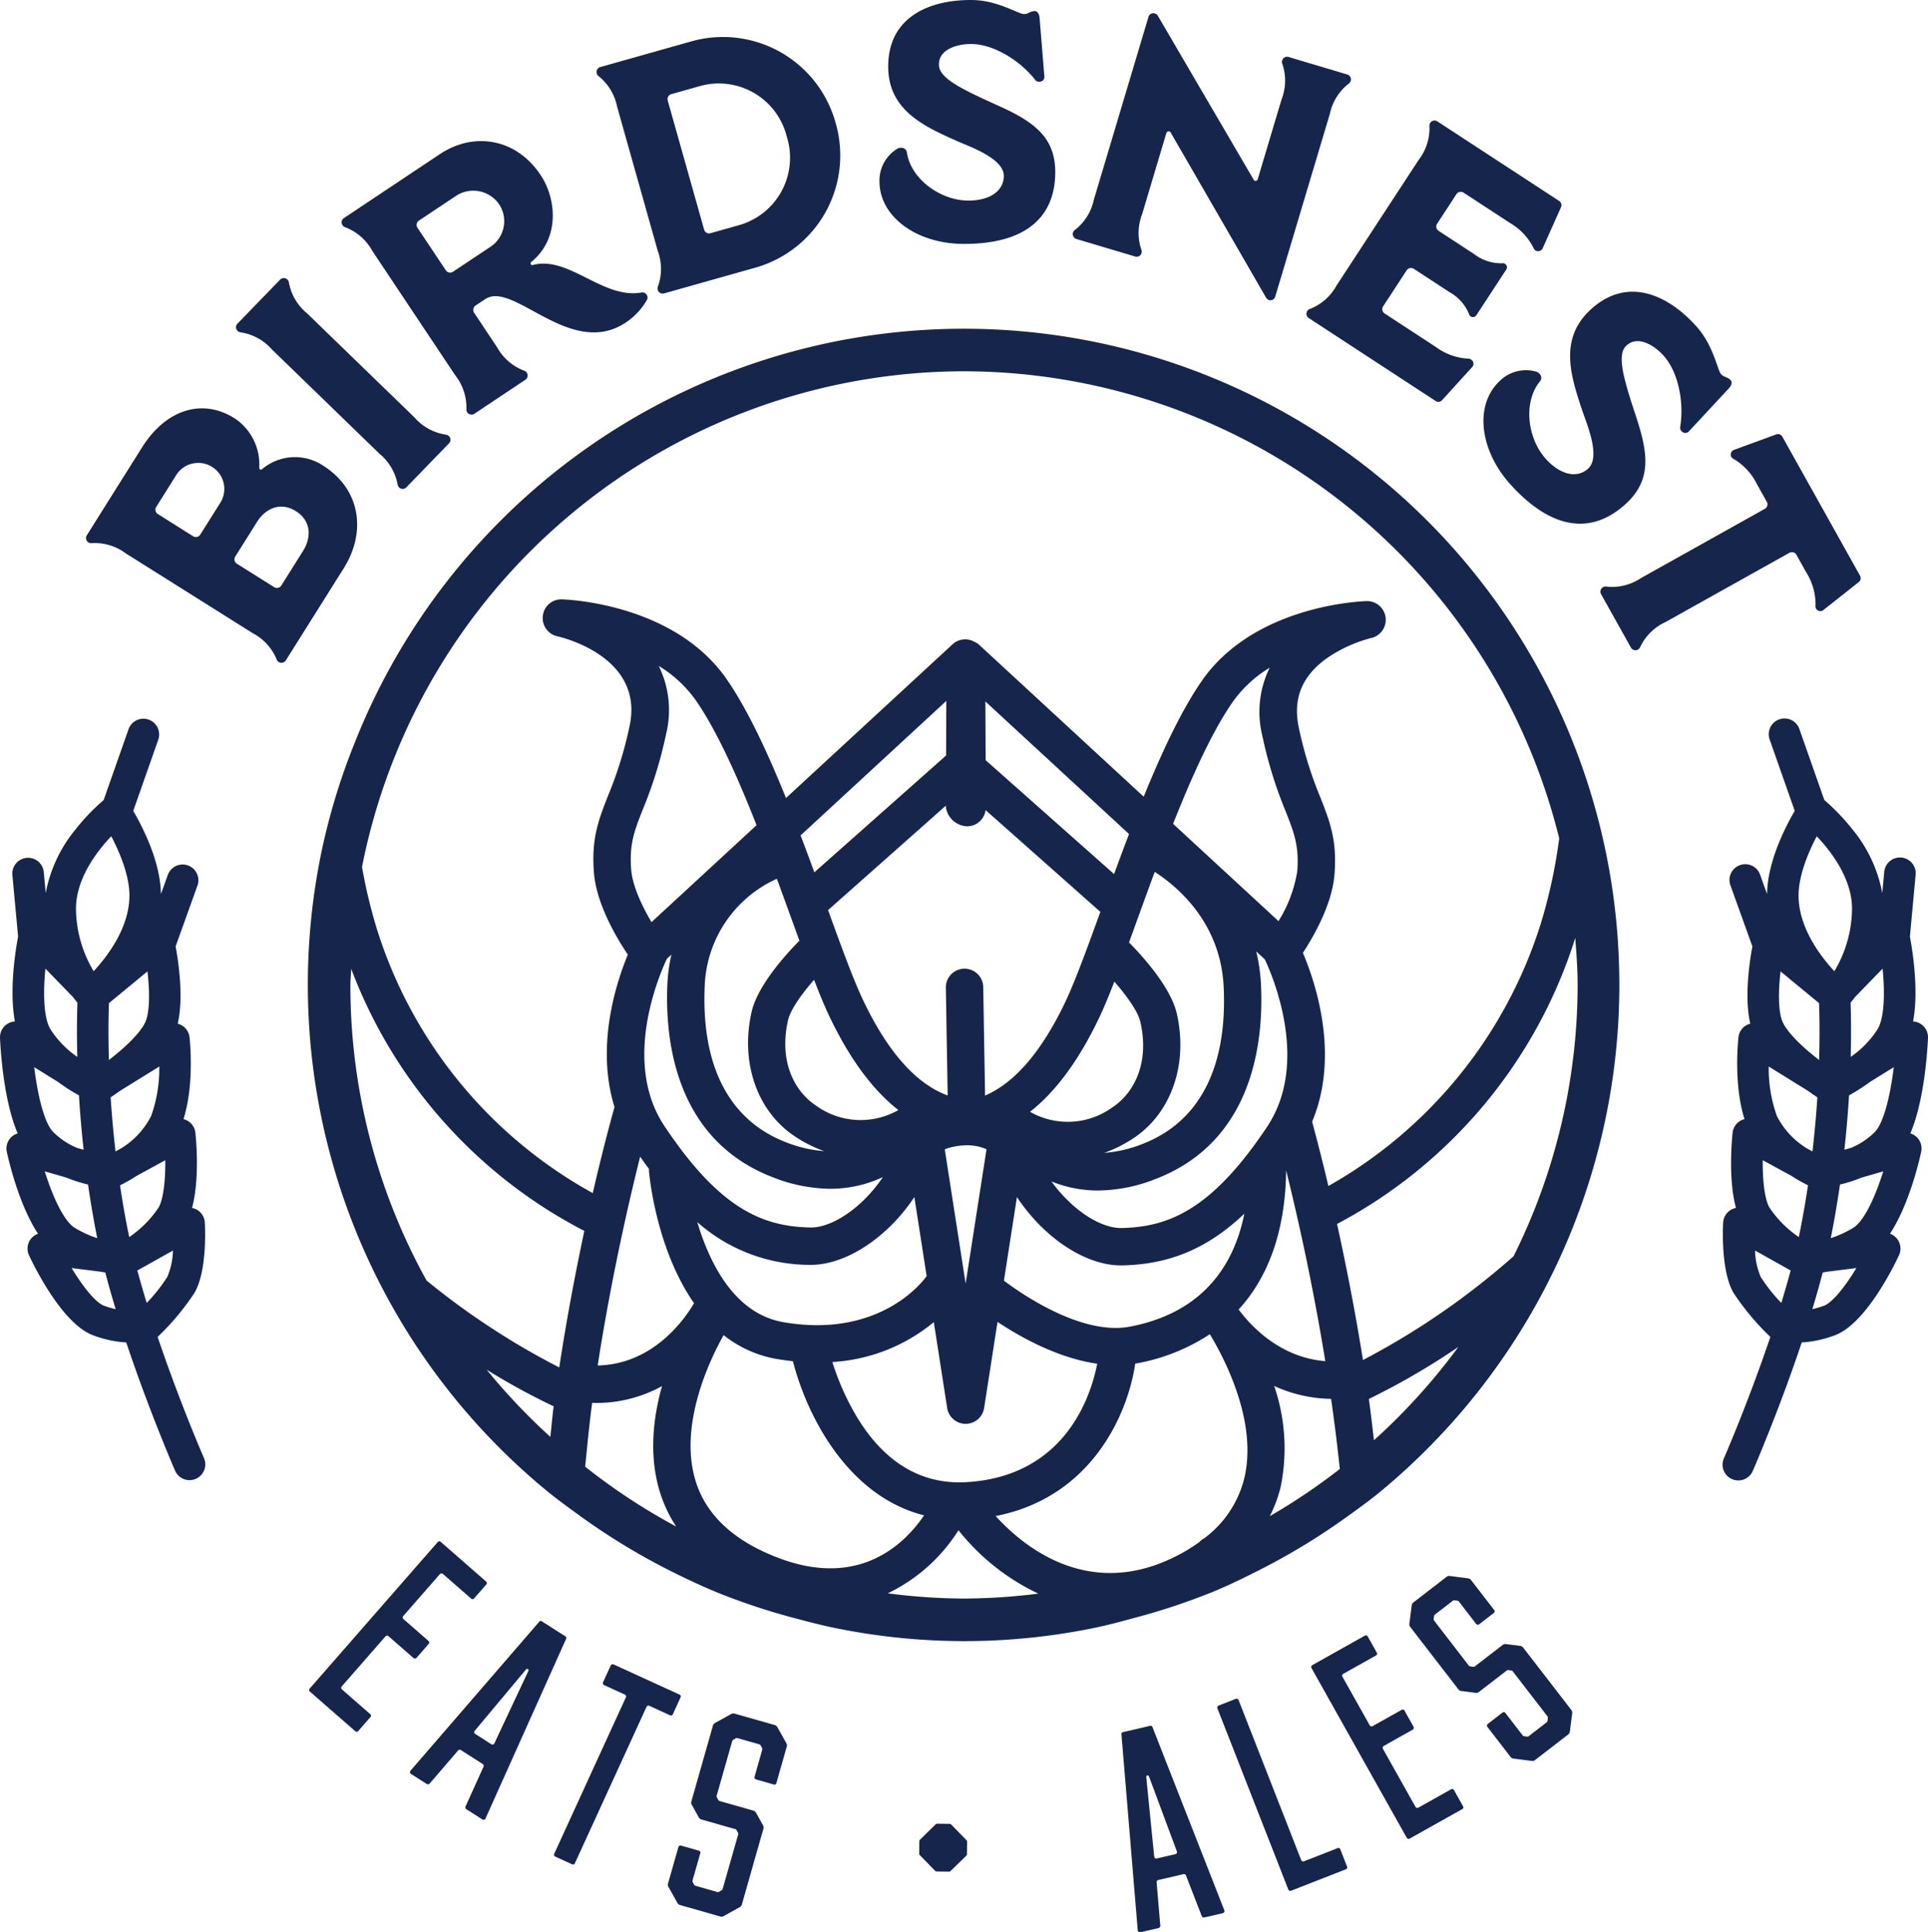 <svg xmlns="http://www.w3.org/2000/svg" viewBox="0 0 273.88 274.474">
  <title>birdsnest-logo-full-color-rgb</title>
  <g id="full-rgb">
    <g>
      <path id="fullLogo" d="M45.882,66.126a7.24,7.24,0,0,0-8.667.527.236.236,0,0,1-.391-.19,7.861,7.861,0,0,0-3.506-7.051c-4.61-2.894-9.764-1.233-13.141,4.138L12.31,76.071a.729.729,0,0,0,.731,1.077,7.385,7.385,0,0,1,4.832,1.459L35.881,89.929a7.361,7.361,0,0,1,3.412,3.719.731.731,0,0,0,1.29.19l8.248-13.124C52.104,75.501,51.176,69.453,45.882,66.126Zm-14.7,5.466L28.44,75.953a.737.737,0,0,1-.989.228l-5.043-3.174a.729.729,0,0,1-.226-.986l2.742-4.364a3.702,3.702,0,1,1,6.258,3.936Zm11.893,6.626-3.126,4.97a.734.734,0,0,1-.986.224l-5.33-3.35a.733.733,0,0,1-.226-.986l3.122-4.97c1.09-1.735,3.204-2.945,5.506-1.496C44.333,74.057,44.165,76.483,43.075,78.218Z" style="fill: #16254c"/>
      <path id="fullLogo-2" data-name="fullLogo" d="M34.2,47.209a7.371,7.371,0,0,1,4.423,2.427L53.907,64.45a7.387,7.387,0,0,1,2.57,4.348.731.731,0,0,0,1.222.453l6.112-6.309A.731.731,0,0,0,63.32,61.737,7.368,7.368,0,0,1,58.893,59.31L43.609,44.496a7.36,7.36,0,0,1-2.566-4.35.733.733,0,0,0-1.226-.452l-6.112,6.307A.733.733,0,0,0,34.2,47.209Z" style="fill: #16254c"/>
      <path id="fullLogo-3" data-name="fullLogo" d="M49.047,32.282a7.369,7.369,0,0,1,3.814,3.312L64.664,53.303a7.38,7.38,0,0,1,1.588,4.792.732.732,0,0,0,1.1.701l7.305-4.87a.73.73,0,0,0-.226-1.283,7.37,7.37,0,0,1-3.814-3.31l-3.28-4.923a.74.74,0,0,1,.197-.993L68.93,42.49c4.008-2.672,12.123,8.553,19.983,3.312a9.529,9.529,0,0,0,3.033-3.282.739.739,0,0,0-.767-.98c-5.506,1.032-10.402-5.282-15.499-3.894-.226.093-.427-.29-.222-.423,4.058-3.282,3.638-8.909,1.337-12.363-3.523-5.28-9.542-6.142-14.313-2.966L48.824,30.999A.73.73,0,0,0,49.047,32.282Zm10.449-.937,5.359-3.572a4.459,4.459,0,0,1,6.047,1.244A4.359,4.359,0,0,1,69.697,35.04l-5.362,3.57a.733.733,0,0,1-.993-.197l-4.05-6.076A.738.738,0,0,1,59.495,31.345Z" style="fill: #16254c"/>
      <path id="fullLogo-4" data-name="fullLogo" d="M87.662,15.15l5.774,20.485a7.38,7.38,0,0,1,.032,5.047A.731.731,0,0,0,94.3,41.687l13.04-3.678A16.556,16.556,0,0,0,118.7,17.453,16.589,16.589,0,0,0,98.275,5.859l-13.04,3.678a.731.731,0,0,0-.183,1.292A7.392,7.392,0,0,1,87.662,15.15Zm7.681-1.769,4.176-1.179a9.946,9.946,0,0,1,12.248,7.207,9.95,9.95,0,0,1-6.681,12.544L100.91,33.131a.731.731,0,0,1-.882-.495l-5.18-18.374A.728.728,0,0,1,95.343,13.381Z" style="fill: #16254c"/>
      <path id="fullLogo-5" data-name="fullLogo" d="M137.518,28.493c-3.868-.021-8.14-3.007-8.696-6.877a.774.774,0,0,0-.806-.622.859.859,0,0,0-.477.091,5.281,5.281,0,0,0-2.606,4.71c.018,5.013,5.294,8.812,11.883,8.85,8.595.048,13.051-3.554,13.087-10.14.025-4.773-2.778-6.984-7.158-9.062-1.853-.869-3.807-1.692-5.71-2.704-3.333-1.738-3.66-2.837-3.656-3.602.014-2.147,2.595-2.896,4.602-2.884,3.24.016,7,2.425,9.087,5.111a.643.643,0,0,0,.57.24.679.679,0,0,0,.721-.713l-.674-8.26c-.043-.62-.276-1.052-.703-1.054-.62-.004-.91.425-1.53.421C144.637,1.995,141.733.022,138.013,0c-6.015-.032-11.804,2.416-11.839,9.382-.039,6.35,5.197,8.622,10.105,10.798,1.807.774,6.334,2.423,6.319,4.809C142.583,27.136,140.572,28.509,137.518,28.493Z" style="fill: #16254c"/>
      <path id="fullLogo-6" data-name="fullLogo" d="M152.881,33.938l8.409,2.511a.728.728,0,0,0,.842-.991,7.384,7.384,0,0,1,.115-5.045L165.688,18.89a.356.356,0,0,1,.416-.224.348.348,0,0,1,.197.16l13.56,23.471a.73.73,0,0,0,.441.333.698.698,0,0,0,.85-.496l7.76-25.966a7.364,7.364,0,0,1,2.67-4.282.732.732,0,0,0-.161-1.294l-8.409-2.509a.732.732,0,0,0-.85.991,7.365,7.365,0,0,1-.111,5.047L178.664,25.457a.325.325,0,0,1-.412.226.382.382,0,0,1-.158-.147L164.48,2.248a.678.678,0,0,0-.441-.332.704.704,0,0,0-.892.478l-7.76,25.968a7.342,7.342,0,0,1-2.67,4.28A.732.732,0,0,0,152.881,33.938Z" style="fill: #16254c"/>
      <path id="fullLogo-7" data-name="fullLogo" d="M186.098,43.877a.73.73,0,0,0-.215,1.283l18.048,11.796a.713.713,0,0,0,.936-.129l4.255-4.681a.683.683,0,0,0-.154-1.07.567.567,0,0,0-.369-.129,8.511,8.511,0,0,1-4.62-1.652l-7.305-4.776a.73.73,0,0,1-.204-.988l3.366-5.149a.727.727,0,0,1,.986-.208l5.111,3.339a6.223,6.223,0,0,1,2.753,3.113.556.556,0,0,0,.24.326.577.577,0,0,0,.792-.167l4.258-6.506a.583.583,0,0,0-.168-.792.542.542,0,0,0-.398-.09,6.232,6.232,0,0,1-3.954-1.272l-5.108-3.342a.728.728,0,0,1-.208-.988l2.764-4.231a.733.733,0,0,1,.989-.208l6.588,4.305a8.547,8.547,0,0,1,3.366,3.568.76.76,0,0,0,.24.328.724.724,0,0,0,1.072-.326l2.577-5.778a.715.715,0,0,0-.255-.91L204.149,17.218a.73.73,0,0,0-1.09.712,7.37,7.37,0,0,1-1.545,4.803l-11.639,17.8A7.377,7.377,0,0,1,186.098,43.877Z" style="fill: #16254c"/>
      <path id="fullLogo-8" data-name="fullLogo" d="M225.602,66.564c-1.591,1.441-3.961.885-6.011-1.38-2.599-2.868-3.287-8.038-.803-11.058a.773.773,0,0,0-.086-1.016.842.842,0,0,0-.387-.29,5.279,5.279,0,0,0-5.233,1.258c-3.685,3.398-2.925,9.859,1.491,14.743,5.771,6.368,11.434,7.228,16.316,2.807,3.542-3.203,3.28-6.764,1.857-11.397-.613-1.957-1.326-3.952-1.864-6.042-.964-3.629-.373-4.613.186-5.126,1.595-1.443,3.893-.043,5.237,1.443,2.179,2.407,2.936,6.805,2.369,10.157a.639.639,0,0,0,.204.582.675.675,0,0,0,1.011.052l5.646-6.072c.426-.454.584-.918.297-1.235-.419-.461-.928-.384-1.348-.844-.541-.602-1.047-4.074-3.545-6.835-4.032-4.461-9.75-7.076-14.915-2.398-4.706,4.258-2.85,9.656-1.143,14.743C225.534,60.513,227.373,64.965,225.602,66.564Z" style="fill: #16254c"/>
      <path id="fullLogo-9" data-name="fullLogo" d="M255.181,78.79l1.394,2.497a8.56,8.56,0,0,1,1.33,4.723.691.691,0,0,0,1.158.609l4.964-3.923a.716.716,0,0,0,.194-.927l-11.029-19.736a.713.713,0,0,0-.889-.321l-5.943,2.172a.72.72,0,0,0-.402,1.045.73.73,0,0,0,.312.262,8.559,8.559,0,0,1,3.323,3.606l1.398,2.5a.732.732,0,0,1-.276.971l-17.614,9.847a7.369,7.369,0,0,1-4.893,1.208.73.73,0,0,0-.789,1.038l4.283,7.662a.73.73,0,0,0,1.294-.122,7.38,7.38,0,0,1,3.599-3.543L254.21,78.514A.733.733,0,0,1,255.181,78.79Z" style="fill: #16254c"/>
      <path id="fullLogo-10" data-name="fullLogo" d="M59.155,235.498l1.753-2.004a.298.298,0,0,0-.029-.398l-3.584-3.133a.307.307,0,0,1-.029-.398l5.233-5.986a.303.303,0,0,1,.398-.029l4.043,3.531a.27.27,0,0,0,.394-.025l1.756-2.004a.277.277,0,0,0-.029-.398l-6.47-5.656a.298.298,0,0,0-.398.025L43.978,239.868a.307.307,0,0,0,.029.398l6.473,5.653a.274.274,0,0,0,.398-.025l1.753-2.007a.277.277,0,0,0-.029-.398l-4.04-3.531a.298.298,0,0,1-.029-.398l6.24-7.14a.303.303,0,0,1,.401-.025l3.581,3.133A.303.303,0,0,0,59.155,235.498Z" style="fill: #16254c"/>
      <path id="fullLogo-11" data-name="fullLogo" d="M80.31,232.427l-3.337-2.129a.271.271,0,0,0-.369.054L58.298,251.535a.307.307,0,0,0,.065.423l2.28,1.459a.359.359,0,0,0,.373-.054l4.068-4.731a.302.302,0,0,1,.369-.054l3.133,2a.295.295,0,0,1,.108.355l-2.574,5.689a.344.344,0,0,0,.108.355l2.316,1.477a.308.308,0,0,0,.412-.118l11.463-25.553A.266.266,0,0,0,80.31,232.427Zm-10.09,15.216a.288.288,0,0,1-.412.122l-2.316-1.48a.29.29,0,0,1-.068-.423l7.291-8.717c.118-.115.176-.129.276-.061.104.065.115.122.061.28Z" style="fill: #16254c"/>
      <path id="fullLogo-12" data-name="fullLogo" d="M95.573,243.517,96.68,241.09a.279.279,0,0,0-.136-.376l-9.398-4.301a.31.31,0,0,0-.38.14l-1.111,2.423a.307.307,0,0,0,.14.373L88.773,240.71a.28.28,0,0,1,.14.376L78.722,263.335a.309.309,0,0,0,.14.376l2.42,1.108a.278.278,0,0,0,.376-.14l10.191-22.249a.3.3,0,0,1,.373-.14l2.975,1.362A.276.276,0,0,0,95.573,243.517Z" style="fill: #16254c"/>
      <path id="fullLogo-13" data-name="fullLogo" d="M110.416,245.305a.609.609,0,0,0-.384-.28l-5.667-1.609a.62.62,0,0,0-.473.032l-2.348,1.305a.623.623,0,0,0-.276.384l-3.05,10.725a.614.614,0,0,0,.036.47l1.029,1.846a.604.604,0,0,0,.384.276l4.778,1.362c.118.029.143.082.201.179l.168.301a.378.378,0,0,1,.05.265l-2.212,7.771a.358.358,0,0,1-.183.201l-.301.165a.293.293,0,0,1-.265.05l-3.108-.885c-.118-.032-.143-.082-.201-.183l-.169-.301a.349.349,0,0,1-.05-.262l1.108-3.886a.282.282,0,0,0-.194-.351l-2.563-.728a.3.3,0,0,0-.351.194l-1.47,5.165a.62.62,0,0,0,.032.473l1.308,2.344a.6.6,0,0,0,.384.276l5.671,1.617a.623.623,0,0,0,.473-.036l2.344-1.305a.607.607,0,0,0,.276-.387l3.047-10.717a.604.604,0,0,0-.032-.473l-1.029-1.846a.613.613,0,0,0-.384-.276l-4.774-1.359c-.118-.032-.147-.083-.201-.183l-.168-.301a.324.324,0,0,1-.047-.265l2.208-7.768a.338.338,0,0,1,.183-.201l.297-.169a.291.291,0,0,1,.269-.047l3.104.882a.286.286,0,0,1,.201.183l.165.301a.327.327,0,0,1,.05.265l-1.1,3.885a.294.294,0,0,0,.194.348l2.559.728a.275.275,0,0,0,.351-.194l1.47-5.165a.604.604,0,0,0-.032-.473Z" style="fill: #16254c"/>
      <path id="fullLogo-14" data-name="fullLogo" d="M135.109,259.149a.289.289,0,0,0-.201-.082l-1.778-.021a.303.303,0,0,0-.204.079l-2.244,2.194a.289.289,0,0,0-.083.201l-.021,1.774a.308.308,0,0,0,.075.204l2.19,2.247a.326.326,0,0,0,.204.086l1.778.021a.339.339,0,0,0,.204-.079l2.248-2.194a.313.313,0,0,0,.082-.201l.021-1.778a.309.309,0,0,0-.075-.201Z" style="fill: #16254c"/>
      <path id="fullLogo-15" data-name="fullLogo" d="M163.383,245.141l-3.853.896a.272.272,0,0,0-.226.301l2.319,27.88a.311.311,0,0,0,.348.251l2.638-.609a.355.355,0,0,0,.219-.301l-.527-6.215a.297.297,0,0,1,.219-.297l3.617-.839a.305.305,0,0,1,.33.172l2.258,5.814a.343.343,0,0,0,.333.172l2.667-.617a.313.313,0,0,0,.204-.38L163.71,245.316A.271.271,0,0,0,163.383,245.141Zm3.599,18.227-2.674.617a.288.288,0,0,1-.348-.251l-1.129-11.298c.007-.165.036-.215.154-.24.118-.029.165.004.24.151l3.957,10.642A.292.292,0,0,1,166.982,263.367Z" style="fill: #16254c"/>
      <path id="fullLogo-16" data-name="fullLogo" d="M190.026,262.511l-4.81,1.882a.309.309,0,0,1-.369-.161l-8.911-22.772a.302.302,0,0,0-.366-.158l-2.481.971a.307.307,0,0,0-.161.362l10.09,25.779a.3.3,0,0,0,.362.161l7.818-3.058a.276.276,0,0,0,.161-.369l-.968-2.477A.278.278,0,0,0,190.026,262.511Z" style="fill: #16254c"/>
      <path id="fullLogo-17" data-name="fullLogo" d="M206.153,254.148l-4.685,2.627a.305.305,0,0,1-.384-.107l-4.642-8.273a.304.304,0,0,1,.107-.384l4.151-2.333a.299.299,0,0,0,.108-.384l-1.298-2.323a.307.307,0,0,0-.387-.107l-4.154,2.33a.299.299,0,0,1-.384-.107l-3.893-6.936a.304.304,0,0,1,.107-.384l4.681-2.627a.276.276,0,0,0,.107-.384l-1.305-2.326a.28.28,0,0,0-.387-.107l-7.495,4.208a.305.305,0,0,0-.108.387l13.553,24.148a.301.301,0,0,0,.384.108l7.502-4.208a.283.283,0,0,0,.107-.387l-1.301-2.323A.28.28,0,0,0,206.153,254.148Z" style="fill: #16254c"/>
      <path id="fullLogo-18" data-name="fullLogo" d="M216.387,234.05a.607.607,0,0,0-.402-.255l-2.093-.269a.589.589,0,0,0-.452.143l-3.936,3.033a.284.284,0,0,1-.265.054l-.341-.047a.349.349,0,0,1-.244-.115l-4.932-6.398a.33.33,0,0,1-.054-.265l.043-.341a.289.289,0,0,1,.118-.244l2.559-1.975a.313.313,0,0,1,.269-.054l.337.047a.352.352,0,0,1,.244.118l2.466,3.201a.306.306,0,0,0,.398.05l2.108-1.631a.276.276,0,0,0,.054-.398l-3.283-4.251a.592.592,0,0,0-.398-.255l-2.66-.344a.627.627,0,0,0-.455.143l-4.67,3.602a.603.603,0,0,0-.251.402l-.344,2.663a.612.612,0,0,0,.14.448l6.814,8.829a.603.603,0,0,0,.402.251l2.093.272a.603.603,0,0,0,.452-.143l3.936-3.036a.293.293,0,0,1,.265-.05l.34.043a.345.345,0,0,1,.244.118l4.932,6.398a.33.33,0,0,1,.054.265l-.043.337c-.018.115-.021.172-.118.247l-2.559,1.971a.291.291,0,0,1-.269.054l-.337-.043a.36.36,0,0,1-.244-.118l-2.466-3.197a.278.278,0,0,0-.398-.054l-2.111,1.631a.301.301,0,0,0-.05.394l3.28,4.255a.62.62,0,0,0,.402.254l2.66.341a.596.596,0,0,0,.452-.14l4.674-3.602a.611.611,0,0,0,.251-.402l.344-2.663a.624.624,0,0,0-.143-.452Z" style="fill: #16254c"/>
      <path id="fullLogo-19" data-name="fullLogo" d="M221.752,101.455A93.077,93.077,0,0,0,50.39,105.501a92.171,92.171,0,0,0-4.711,15.438,93.07,93.07,0,0,0,31.685,90.569c1.629,1.357,3.351,2.6,5.071,3.846a93.233,93.233,0,0,0,13.208,7.984c2.17,1.078,4.366,2.104,6.626,3.014a92.477,92.477,0,0,0,10.733,3.527c2.1.559,4.203,1.102,6.358,1.515a91.55,91.55,0,0,0,35.714-.084c2.135-.423,4.215-.99,6.297-1.557a92.572,92.572,0,0,0,11.113-3.72c2.116-.877,4.16-1.882,6.194-2.907a93.192,93.192,0,0,0,12.273-7.401c1.712-1.224,3.428-2.446,5.052-3.78a93.711,93.711,0,0,0,24.726-31.472,93.237,93.237,0,0,0,1.025-79.017ZM136.943,52.738A87.242,87.242,0,0,1,221.49,119.079a73.588,73.588,0,0,1-2.645,12.207,65.197,65.197,0,0,1-30.143,37.182c-.97-4.094-1.795-7.244-2.31-9.14,3.958-9.437.478-19.768-1.31-23.98,1.471-2.242,4.151-6.852,4.489-11.148.384-4.859-.674-7.543-2.014-10.944a55.633,55.633,0,0,1-3.058-9.906c-.865-4.087.434-7.306,3.97-9.842a19.76,19.76,0,0,1,6.298-2.877,2.655,2.655,0,0,0-.645-5.247c-.646.017-15.915.549-23.389,11.317-2.912,4.195-5.696,10.153-8.264,16.465l-23.374-21.57a2.612,2.612,0,0,0-.816-.493c-.035-.017-.06-.045-.096-.06a2.652,2.652,0,0,0-2.87.478l-23.659,21.833c-2.618-6.474-5.465-12.608-8.445-16.901C95.734,85.686,80.464,85.154,79.817,85.137a2.623,2.623,0,0,0-2.706,2.33,2.655,2.655,0,0,0,2.063,2.916c.506.112,12.359,2.847,10.268,12.718a55.674,55.674,0,0,1-3.058,9.906c-1.34,3.4-2.397,6.085-2.014,10.945.366,4.644,3.467,9.656,4.818,11.643-1.688,4.078-4.572,13.026-1.896,21.653-.496,1.771-1.678,6.117-3.088,12.223a64.992,64.992,0,0,1-30.656-37.475,73.124,73.124,0,0,1-2.123-8.849A87.289,87.289,0,0,1,136.943,52.738ZM180.74,158.819c-.221.404-.454.804-.716,1.196-7.85,11.773-13.956,14.277-20.71,14.415-.035,0-.068.001-.101.001-2.957,0-6.96-2.612-9.851-6.617a17.513,17.513,0,0,0,6.63,1.291,22.731,22.731,0,0,0,8.231-1.664c13.817-5.348,15.274-19.49,14.911-27.445a25.814,25.814,0,0,0-.681-4.851l1.218,1.124c1.046,2.214,5.936,13.563,1.095,22.499l-.038.011ZM93.579,94.597a17.607,17.607,0,0,1,5.267,4.885c2.993,4.313,5.927,10.874,8.628,17.729L92.551,130.983c-1.256-2.118-2.7-5.065-2.887-7.449-.288-3.637.445-5.498,1.66-8.581a60.941,60.941,0,0,0,3.312-10.752A14.186,14.186,0,0,0,93.579,94.597Zm67.479,67.047c5.337-3.558,7.739-10.483,6.119-17.643-.836-3.694-4.718-8.026-6.796-10.136.397-1.086.801-2.2,1.22-3.357.774-2.139,1.588-4.385,2.433-6.664,3.456,2.241,9.387,7.373,9.797,16.392.52,11.438-3.465,19.133-11.525,22.252a18.355,18.355,0,0,1-5.442,1.27A18.808,18.808,0,0,0,161.058,161.644ZM146.32,157.926q5.521-4.335,9.825-13.366c.667-1.403,1.387-3.148,2.154-5.126,1.67,1.915,3.346,4.182,3.699,5.739,1.372,6.063-1.108,10.201-3.886,12.053A10.815,10.815,0,0,1,146.32,157.926Zm11.94-33.769-18.247-16.179-.037-8.342,20.406,18.832C159.653,120.381,158.945,122.288,158.26,124.157Zm-18.253-9.088,16.303,14.454c-1.924,5.312-3.596,9.886-4.96,12.758-3.35,7.05-7.18,11.516-11.419,13.34l-.259-15.47a2.656,2.656,0,0,0-5.31.089l.258,15.368c-4.483-1.644-8.521-6.189-12.03-13.576-1.365-2.872-3.035-7.447-4.959-12.759l16.733-14.836-.002.193a3.177,3.177,0,0,0,3.024,2.743h.012A2.648,2.648,0,0,0,140.007,115.069Zm.134,48.177L137.173,182.32l-2.967-19.071a8.885,8.885,0,0,1,2.735-.553A6.83,6.83,0,0,1,140.142,163.246Zm-5.746-55.932-18.714,16.593c-.631-1.724-1.283-3.48-1.954-5.242L134.429,99.561Zm-18.757,31.863c.769,1.981,1.489,3.729,2.155,5.134q4.287,9.023,9.826,13.366a10.818,10.818,0,0,1-11.792-.7c-2.779-1.851-5.258-5.99-3.885-12.052C112.293,143.383,113.926,141.137,115.638,139.177Zm-8.873,4.576c-1.622,7.16.78,14.085,6.118,17.642a18.787,18.787,0,0,0,4.194,2.116,18.352,18.352,0,0,1-5.443-1.269c-8.059-3.121-12.044-10.816-11.524-22.254a17.398,17.398,0,0,1,10.251-15.164c.684,1.86,1.347,3.691,1.983,5.447.418,1.153.82,2.262,1.215,3.345C111.481,135.726,107.601,140.058,106.765,143.752Zm-15.83,20.544q.63.905,1.258,1.749a2.58,2.58,0,0,0-.004.295c.055.651,1.027,11.073,6.404,18.769-1.276,2.182-5.741,8.676-13.686,8.848.153-.98.302-1.956.467-2.946C87.237,179.808,89.448,170.225,90.935,164.296ZM94.38,159.94c-6.063-9.095-.739-21.436.351-23.744l.643-.593a23.597,23.597,0,0,0-.567,4.146c-.362,7.953,1.095,22.095,14.909,27.446a22.733,22.733,0,0,0,8.231,1.663,17.551,17.551,0,0,0,7.475-1.662c-2.91,4.312-7.141,7.161-10.23,7.161-.033,0-.067-.001-.101-.001C108.335,174.217,102.229,171.713,94.38,159.94Zm20.603,19.723c.066.001.132.002.196.002,3.975,0,8.56-2.434,12.309-6.545a26.653,26.653,0,0,0,2.401-3.082l1.746,11.227c-.011.016-.026.028-.038.043-.254.364-6.376,8.899-20.302,6.501-6.973-1.203-10.503-8.392-12.241-14.216A24.117,24.117,0,0,0,114.983,179.663Zm17.669,8.136,1.898,12.197a2.655,2.655,0,0,0,5.248,0l1.903-12.229c3.271,2.178,8.598,5.151,14.162,5.941-.884,4.543-4.487,15.915-18.438,16.816-6.428.415-11.697-2.682-15.671-9.201a36.792,36.792,0,0,1-3.517-7.857A24.884,24.884,0,0,0,132.652,187.799Zm9.96-5.888,1.848-11.876a26.663,26.663,0,0,0,2.457,3.161c3.748,4.112,8.333,6.546,12.309,6.546.065,0,.13-.001.196-.002,6.67-.136,12.122-2.375,17.343-7.347-1.78,8.844-7.3,14.348-16.259,16.048C153.698,189.729,145.191,183.851,142.612,181.911Zm39.003-51.072L166.642,117.02c2.652-6.694,5.523-13.069,8.453-17.289a17.601,17.601,0,0,1,5.267-4.885,14.187,14.187,0,0,0-1.057,9.605,61.047,61.047,0,0,0,3.311,10.753c1.216,3.083,1.949,4.944,1.661,8.579A18.974,18.974,0,0,1,181.615,130.838Zm-103.44,73.255a87.767,87.767,0,0,1-9.042-9.538,95.125,95.125,0,0,0,9.517,5.201C78.462,201.162,78.345,202.657,78.176,204.093Zm1.267-9.86a106.313,106.313,0,0,1-18.85-12.348,86.582,86.582,0,0,1-10.82-41.982c0-.775.096-1.525.117-2.295A69.486,69.486,0,0,0,83.01,174.843C81.806,180.465,80.539,187.072,79.443,194.233Zm3.683,14.102c.31-3.001.565-5.942.997-9.075.174.004.354.019.526.019a19.323,19.323,0,0,0,9.391-2.388c-1.299,4.642-1.915,10.169-.171,15.437a19.316,19.316,0,0,0,2.187,4.507A87.438,87.438,0,0,1,83.126,208.335Zm27.646,13.029c-6.29-2.342-10.279-5.938-11.857-10.686-2.729-8.211,2.138-17.947,3.88-21.033a16.688,16.688,0,0,0,7.6,3.396c.768.132,1.512.229,2.242.308,1.966,7.671,7.713,19.13,18.628,21.896C128.655,219.113,122.286,225.651,110.772,221.364Zm26.171,5.703a87.254,87.254,0,0,1-10.833-.746,24.296,24.296,0,0,0,10.048-8.962,31.718,31.718,0,0,0,11.345,9.003A87.283,87.283,0,0,1,136.943,227.067Zm39.8-17.022a15.214,15.214,0,0,1-5.656,8.448,2.573,2.573,0,0,0-.387.241,2.7,2.7,0,0,0-.323.304,24.777,24.777,0,0,1-3.371,2.041c-12.411,6.248-21.673-1.444-25.567-5.736,13.552-2.635,18.761-14.369,19.828-21.657.075-.013.152-.017.227-.032a27.959,27.959,0,0,0,10.374-4.139C174.247,193.485,178.634,202.215,176.743,210.046Zm-.78-24.021-.011-.015c3.799-4.144,6.63-10.387,6.75-19.761,1.552,6.244,3.746,15.911,5.563,27.093C181.875,192.831,177.765,188.431,175.963,186.024Zm4.423,29.336a19.734,19.734,0,0,0,1.519-4.068,27.316,27.316,0,0,0-.901-14.424,20.13,20.13,0,0,0,8.084,1.831c.466,3.235.881,6.573,1.242,9.956A87.414,87.414,0,0,1,180.386,215.36Zm14.791-10.785c-.236-1.964-.452-3.954-.723-5.864a102.053,102.053,0,0,0,12.715-7.389A87.705,87.705,0,0,1,195.176,204.575ZM215.01,178.436a107.272,107.272,0,0,1-21.394,14.746c-1.154-7.196-2.467-13.797-3.684-19.325A69.592,69.592,0,0,0,223.77,133.234c.168,2.208.338,4.417.338,6.668A86.492,86.492,0,0,1,215.01,178.436Z" style="fill: #16254c"/>
      <path id="fullLogo-20" data-name="fullLogo" d="M28.993,207.149c-.034-.077-3.437-7.872-6.6-17.248a36.14,36.14,0,0,0,5.237-6.263c1.746-3.006,1.526-8.84,1.465-9.979a2.243,2.243,0,0,0-1.818-2.08c1.088-3.983.601-9.487.478-10.674a2.239,2.239,0,0,0-1.687-1.941c1.593-5.063.885-11.358.851-11.647a2.234,2.234,0,0,0-1.675-1.908c.856-3.637.138-8.622-.298-10.981l3.104-8.633a2.238,2.238,0,1,0-4.213-1.515l-.978,2.717c0-.031-.001-.063-.001-.094-.098-4.602-2.629-9.5-3.93-11.721l3.553-10.111a2.238,2.238,0,1,0-4.223-1.485L14.725,113.642a29.909,29.909,0,0,0-3.991,4.166,19.946,19.946,0,0,0-4.24,9.051l-.28-3.026a2.239,2.239,0,0,0-4.458.413l.814,8.784c-.45,2.423-1.25,7.812-.45,12.063a2.244,2.244,0,0,0-2.117,2.333c.066,1.545.48,8.843,2.508,13.566a2.234,2.234,0,0,0-1.543,2.617c.29,1.341,1.744,7.564,4.435,11.637A2.239,2.239,0,0,0,4.12,178.304c.761,1.628,4.782,9.829,9.18,11.394a16.047,16.047,0,0,0,4.637.99c3.263,9.779,6.918,18.177,6.954,18.26a2.239,2.239,0,0,0,4.101-1.796Zm-8.047-69.168q.048.423.088.834c.28,2.972.124,5.322-.427,6.449-.683,1.397-2.589,3.351-5.136,5.296-.108-3.699-.051-6.489.007-8.072Zm1.681,13.512a19.938,19.938,0,0,1-1.158,7.027,11.48,11.48,0,0,1-4.316,4.629l-.742.404c-.295-2.547-.527-5.124-.692-7.687.239-.156.744-.492,1.37-.943Zm-8.41-30.872c.487-.623,1.019-1.237,1.588-1.834,1.12,2.136,2.518,5.356,2.578,8.21.099,4.641-3.087,8.811-5.079,10.957a17.559,17.559,0,0,1-2.506-8.581C10.682,125.906,12.593,122.701,14.217,120.622ZM6.451,137.588l3.93,4.052c.252.34.465.601.618.781-.053,1.517-.107,4.186-.018,7.699l-.128-.08a13.976,13.976,0,0,1-3.701-3.864C6.302,144.761,6.056,141.618,6.451,137.588Zm-1.591,13.999,3.38,2.094a26.264,26.264,0,0,0,2.978,1.913c.157,2.575.379,5.165.662,7.722l-.935-.269a10.324,10.324,0,0,1-3.423-2.288C6.404,159.583,5.436,156.214,4.859,151.587ZM6.924,168.07c-.194-.537-.383-1.101-.566-1.684l3.109.895a19.802,19.802,0,0,0,3.042.976c.342,2.376.737,4.711,1.174,6.95.043.22.087.441.133.663a14.849,14.849,0,0,1-3.248-1.5C10.036,174.042,8.615,172.771,6.924,168.07ZM14.8,185.48c-1.109-.396-2.856-2.44-4.624-5.36l4.24.532c.192.039.374.071.544.1.429,1.651.922,3.397,1.472,5.212A14.953,14.953,0,0,1,14.8,185.48Zm3.277-11.13c-.378-1.933-.723-3.943-1.028-5.984a22.998,22.998,0,0,0,2.375-1.354l4.055-2.208c.03,3.077-.301,5.516-.92,6.67a15.343,15.343,0,0,1-4.201,4.242Q18.209,175.026,18.077,174.35Zm1.434,6.114,5.057-2.832a10.03,10.03,0,0,1-.81,3.759,23.723,23.723,0,0,1-2.919,3.688C20.349,183.474,19.904,181.929,19.511,180.463Z" style="fill: #16254c"/>
      <path id="fullLogo-21" data-name="fullLogo" d="M272.256,161.499a2.234,2.234,0,0,0-.886-.508c2.027-4.723,2.442-12.021,2.508-13.566a2.243,2.243,0,0,0-2.117-2.333c.8-4.25-.001-9.64-.45-12.063l.813-8.784a2.238,2.238,0,1,0-4.458-.413l-.281,3.026a19.948,19.948,0,0,0-4.24-9.051,29.939,29.939,0,0,0-3.991-4.166l-3.534-10.057a2.239,2.239,0,1,0-4.224,1.485l3.553,10.111c-1.301,2.221-3.832,7.119-3.93,11.721l-.001.094-.977-2.717a2.239,2.239,0,1,0-4.213,1.515l3.105,8.633c-.435,2.359-1.154,7.344-.298,10.981a2.277,2.277,0,0,0-.424.153,2.233,2.233,0,0,0-1.251,1.755c-.034.289-.742,6.584.851,11.647a2.238,2.238,0,0,0-1.687,1.941c-.124,1.187-.611,6.691.478,10.674a2.244,2.244,0,0,0-1.818,2.08c-.061,1.139-.28,6.972,1.465,9.979a36.117,36.117,0,0,0,5.237,6.263c-3.163,9.376-6.565,17.171-6.599,17.248l-.001.003a2.238,2.238,0,0,0,4.101,1.796c.036-.083,3.692-8.48,6.954-18.26a16.044,16.044,0,0,0,4.637-.99c4.399-1.565,8.419-9.766,9.181-11.394a2.24,2.24,0,0,0-1.281-3.059c2.691-4.073,4.144-10.297,4.435-11.637A2.249,2.249,0,0,0,272.256,161.499ZM263.5,141.64l3.93-4.052c.396,4.029.149,7.172-.701,8.589a13.982,13.982,0,0,1-3.701,3.864l-.128.08c.089-3.513.035-6.182-.019-7.699C263.034,142.242,263.247,141.98,263.5,141.64Zm-5.424-22.852c.57.597,1.101,1.21,1.588,1.834,1.624,2.079,3.535,5.284,3.419,8.752a17.564,17.564,0,0,1-2.506,8.581c-1.992-2.145-5.178-6.316-5.08-10.957C255.558,124.144,256.956,120.924,258.075,118.788Zm-5.228,20.027q.038-.41.088-.834l5.468,4.507c.058,1.583.115,4.373.007,8.072-2.547-1.945-4.453-3.899-5.136-5.296C252.723,144.138,252.567,141.787,252.847,138.815Zm3.945,16.11c.625.45,1.13.787,1.369.943-.165,2.563-.397,5.14-.692,7.687l-.742-.404a11.483,11.483,0,0,1-4.315-4.629,19.926,19.926,0,0,1-1.158-7.027Zm-3.75,30.153a23.726,23.726,0,0,1-2.92-3.688,10.011,10.011,0,0,1-.809-3.759l5.056,2.832C253.976,181.929,253.532,183.474,253.042,185.078Zm2.762-10.729q-.132.676-.28,1.365a15.351,15.351,0,0,1-4.2-4.242h-.001c-.62-1.154-.949-3.593-.92-6.67l4.055,2.208a23.125,23.125,0,0,0,2.374,1.354C256.527,170.407,256.182,172.416,255.804,174.35Zm3.277,11.13a14.874,14.874,0,0,1-1.632.484c.55-1.815,1.043-3.561,1.472-5.212.17-.029.351-.061.543-.1l4.241-.532C261.937,183.04,260.19,185.084,259.081,185.48Zm7.876-17.41c-1.692,4.701-3.112,5.972-3.644,6.3a14.849,14.849,0,0,1-3.248,1.5c.046-.221.09-.443.134-.663.437-2.239.832-4.574,1.174-6.95a19.813,19.813,0,0,0,3.041-.976l3.11-.895C267.339,166.969,267.15,167.532,266.957,168.07Zm-.598-7.31a10.315,10.315,0,0,1-3.422,2.288l-.936.269c.282-2.557.504-5.146.661-7.722a26.123,26.123,0,0,0,2.978-1.913l3.38-2.094C268.444,156.214,267.476,159.583,266.359,160.759Z" style="fill: #16254c"/>
    </g>
  </g>
</svg>
